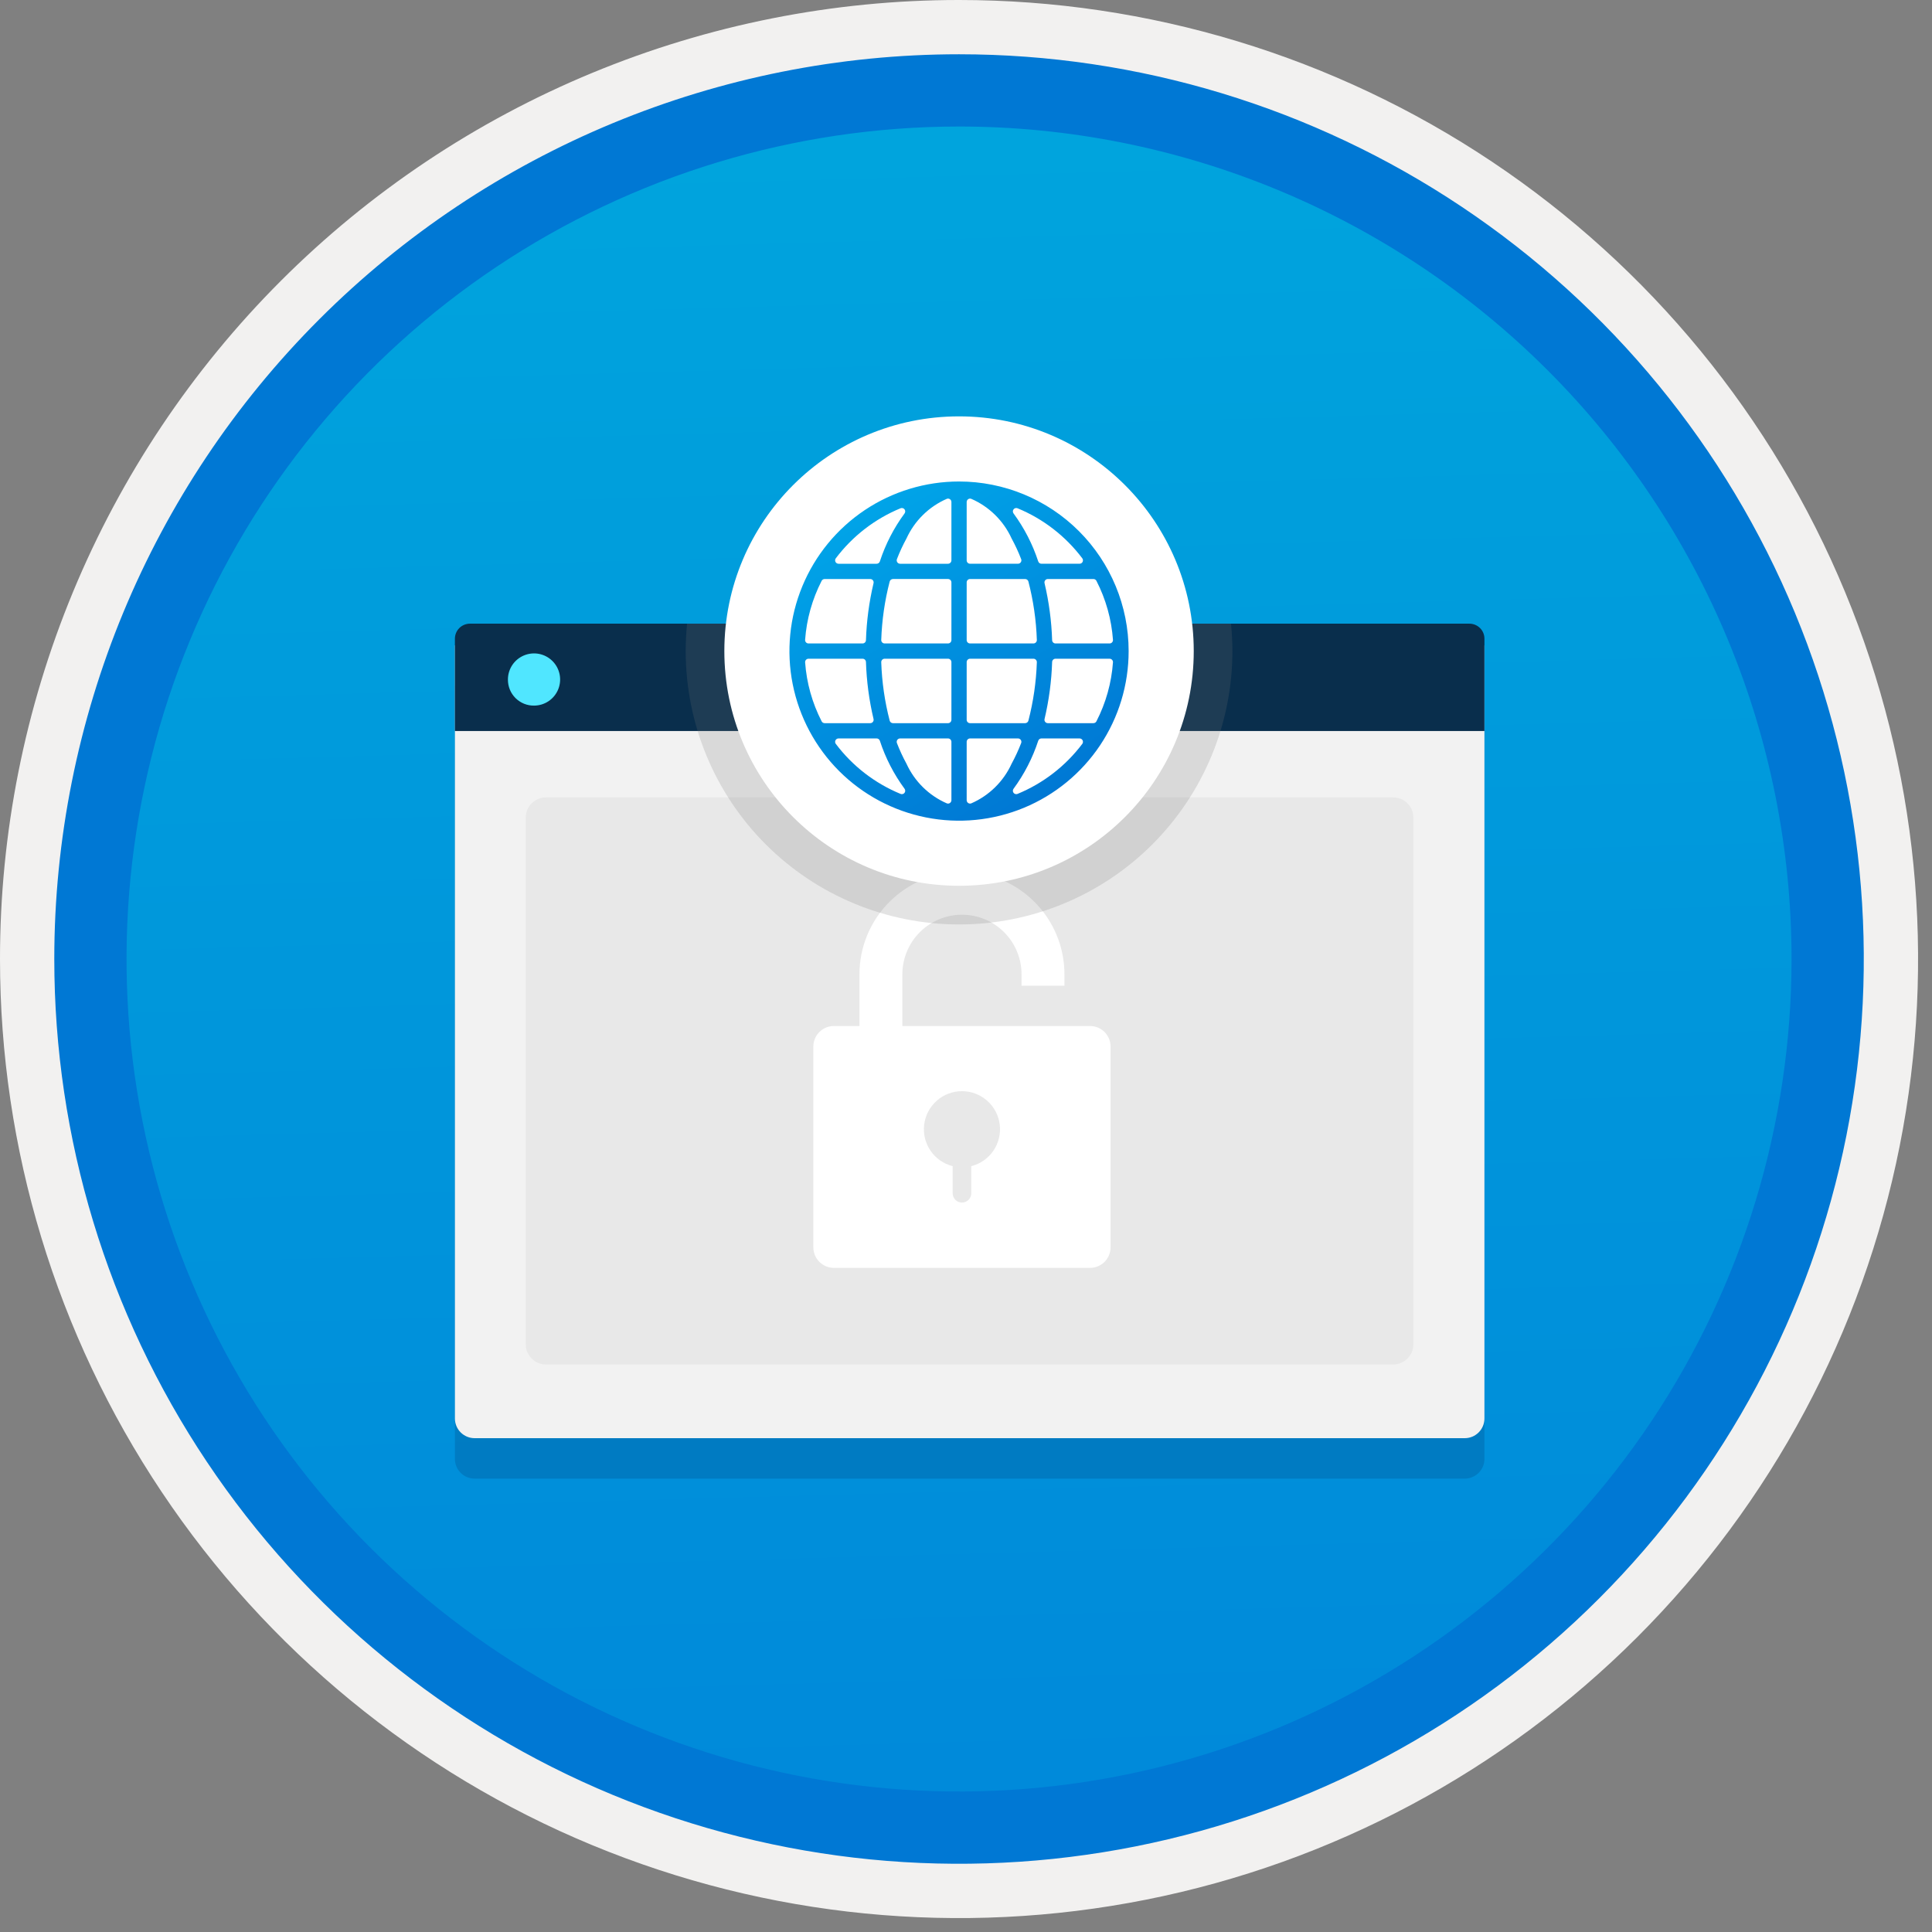 <svg width="100" height="100" viewBox="0 0 100 100" fill="none" xmlns="http://www.w3.org/2000/svg">
<rect x="0" y="0" width="100" height="100" fill="#808080" stroke="none"/>
<g clip-path="url(#clip0)">
<path d="M49.64 96.448C40.382 96.448 31.332 93.703 23.634 88.559C15.936 83.416 9.936 76.105 6.393 67.552C2.85 58.998 1.923 49.586 3.73 40.506C5.536 31.426 9.994 23.085 16.54 16.538C23.087 9.992 31.428 5.534 40.508 3.728C49.588 1.921 59 2.848 67.553 6.391C76.107 9.934 83.418 15.934 88.561 23.632C93.705 31.33 96.45 40.38 96.45 49.638C96.451 55.785 95.24 61.873 92.888 67.552C90.535 73.231 87.088 78.392 82.741 82.739C78.394 87.086 73.234 90.534 67.554 92.886C61.875 95.238 55.787 96.449 49.64 96.448V96.448Z" fill="url(#paint0_linear)"/>
<path fill-rule="evenodd" clip-rule="evenodd" d="M95.54 49.64C95.54 58.718 92.848 67.593 87.805 75.141C82.761 82.689 75.592 88.572 67.205 92.046C58.818 95.52 49.589 96.429 40.685 94.658C31.782 92.887 23.603 88.515 17.184 82.096C10.765 75.677 6.393 67.498 4.622 58.595C2.851 49.691 3.76 40.462 7.234 32.075C10.708 23.688 16.591 16.519 24.139 11.476C31.688 6.432 40.562 3.74 49.64 3.74C55.668 3.74 61.636 4.927 67.205 7.234C72.774 9.541 77.834 12.921 82.096 17.184C86.359 21.446 89.739 26.506 92.046 32.075C94.353 37.644 95.54 43.612 95.54 49.64V49.64ZM49.64 3.62732e-07C59.458 3.62732e-07 69.055 2.911 77.219 8.366C85.382 13.82 91.744 21.573 95.501 30.644C99.258 39.714 100.242 49.695 98.326 59.324C96.411 68.954 91.683 77.799 84.741 84.741C77.799 91.683 68.954 96.411 59.324 98.326C49.695 100.242 39.714 99.258 30.644 95.501C21.573 91.744 13.82 85.382 8.366 77.219C2.911 69.055 3.62732e-07 59.458 3.62732e-07 49.64C-0.001 43.121 1.283 36.666 3.777 30.643C6.271 24.62 9.928 19.147 14.537 14.537C19.147 9.928 24.62 6.271 30.643 3.777C36.666 1.283 43.121 -0.001 49.64 3.62732e-07V3.62732e-07Z" fill="#F2F1F0"/>
<path fill-rule="evenodd" clip-rule="evenodd" d="M92.73 49.639C92.73 58.161 90.202 66.492 85.468 73.578C80.733 80.664 74.003 86.187 66.129 89.449C58.256 92.71 49.592 93.563 41.233 91.901C32.874 90.238 25.197 86.134 19.17 80.108C13.144 74.082 9.04 66.404 7.378 58.045C5.715 49.686 6.568 41.023 9.83 33.149C13.091 25.275 18.614 18.545 25.7 13.811C32.786 9.076 41.117 6.549 49.64 6.549C55.298 6.548 60.902 7.663 66.13 9.828C71.358 11.993 76.108 15.167 80.11 19.169C84.111 23.17 87.285 27.92 89.45 33.148C91.616 38.377 92.73 43.98 92.73 49.639V49.639ZM49.64 2.809C58.902 2.809 67.956 5.555 75.657 10.701C83.358 15.847 89.36 23.16 92.905 31.718C96.449 40.275 97.377 49.691 95.57 58.775C93.763 67.859 89.303 76.203 82.753 82.752C76.204 89.302 67.86 93.762 58.776 95.569C49.691 97.376 40.276 96.448 31.718 92.904C23.161 89.359 15.848 83.357 10.702 75.656C5.556 67.955 2.81 58.901 2.81 49.639C2.811 37.219 7.745 25.308 16.527 16.526C25.309 7.744 37.22 2.81 49.64 2.809V2.809Z" fill="#0078D4"/>
<path opacity="0.2" d="M24.562 76.533H75.818C76.087 76.533 76.345 76.425 76.536 76.235C76.726 76.044 76.834 75.786 76.834 75.517V35.5H23.546V75.517C23.547 75.786 23.654 76.044 23.844 76.235C24.035 76.425 24.293 76.533 24.562 76.533Z" fill="#003067"/>
<path d="M24.562 74.44H75.818C76.087 74.439 76.345 74.332 76.536 74.141C76.726 73.951 76.834 73.693 76.834 73.423V33.406H23.546V73.423C23.547 73.693 23.654 73.951 23.844 74.141C24.035 74.332 24.293 74.439 24.562 74.44V74.44Z" fill="#F2F2F2"/>
<path d="M23.546 37.837H76.834V33.06C76.835 32.958 76.815 32.857 76.776 32.762C76.737 32.667 76.679 32.581 76.607 32.509C76.534 32.437 76.448 32.379 76.354 32.34C76.259 32.301 76.158 32.281 76.055 32.281H24.325C24.223 32.281 24.121 32.301 24.027 32.34C23.932 32.379 23.846 32.437 23.773 32.509C23.701 32.581 23.644 32.667 23.605 32.762C23.566 32.857 23.546 32.958 23.546 33.06L23.546 37.837Z" fill="#092E4C"/>
<path d="M27.645 36.522C27.912 36.521 28.173 36.441 28.395 36.292C28.617 36.143 28.789 35.931 28.891 35.684C28.992 35.437 29.018 35.165 28.965 34.904C28.912 34.642 28.783 34.401 28.593 34.213C28.404 34.025 28.163 33.897 27.9 33.845C27.638 33.794 27.367 33.822 27.12 33.925C26.874 34.028 26.663 34.202 26.515 34.424C26.368 34.647 26.289 34.908 26.29 35.175C26.289 35.353 26.323 35.53 26.39 35.694C26.458 35.859 26.558 36.008 26.684 36.134C26.811 36.259 26.96 36.358 27.125 36.425C27.291 36.492 27.467 36.525 27.645 36.522V36.522Z" fill="#50E6FF"/>
<path d="M72.111 41.273H28.259C27.682 41.273 27.213 41.742 27.213 42.32V69.58C27.213 70.157 27.682 70.626 28.259 70.626H72.111C72.689 70.626 73.157 70.157 73.157 69.58V42.32C73.157 41.742 72.689 41.273 72.111 41.273Z" fill="#E8E8E8"/>
<path fill-rule="evenodd" clip-rule="evenodd" d="M56.419 53.106H46.706V50.431C46.706 50.026 46.786 49.625 46.941 49.251C47.096 48.876 47.323 48.536 47.61 48.25C47.896 47.964 48.236 47.736 48.61 47.581C48.985 47.426 49.386 47.346 49.791 47.346C50.196 47.346 50.597 47.426 50.971 47.581C51.345 47.736 51.685 47.964 51.972 48.25C52.258 48.536 52.485 48.876 52.64 49.251C52.795 49.625 52.875 50.026 52.875 50.431V51.022H55.096V50.431C55.096 49.024 54.538 47.674 53.542 46.679C52.547 45.684 51.198 45.125 49.791 45.125C48.383 45.125 47.034 45.684 46.039 46.679C45.044 47.674 44.485 49.024 44.485 50.431V53.106H43.162C43.023 53.106 42.884 53.133 42.755 53.187C42.626 53.24 42.509 53.319 42.41 53.417C42.311 53.516 42.233 53.633 42.179 53.763C42.126 53.892 42.098 54.03 42.098 54.17V64.561C42.098 64.7 42.126 64.839 42.179 64.968C42.233 65.097 42.311 65.214 42.41 65.313C42.509 65.412 42.626 65.49 42.755 65.544C42.884 65.597 43.023 65.625 43.162 65.625H56.419C56.559 65.625 56.697 65.597 56.826 65.544C56.955 65.49 57.073 65.412 57.172 65.313C57.27 65.214 57.349 65.097 57.402 64.968C57.456 64.839 57.483 64.7 57.483 64.561V54.17C57.483 54.03 57.456 53.892 57.402 53.763C57.349 53.633 57.27 53.516 57.171 53.417C57.073 53.319 56.955 53.24 56.826 53.187C56.697 53.133 56.559 53.106 56.419 53.106V53.106ZM50.272 60.36V61.763C50.272 61.891 50.222 62.013 50.131 62.104C50.041 62.194 49.918 62.245 49.791 62.245C49.663 62.245 49.54 62.194 49.45 62.104C49.36 62.013 49.309 61.891 49.309 61.763V60.36C48.843 60.242 48.436 59.959 48.165 59.562C47.893 59.166 47.776 58.683 47.835 58.206C47.895 57.73 48.126 57.291 48.486 56.973C48.846 56.654 49.31 56.479 49.791 56.479C50.271 56.479 50.735 56.655 51.096 56.973C51.456 57.291 51.687 57.73 51.746 58.207C51.805 58.684 51.688 59.166 51.417 59.562C51.145 59.959 50.738 60.242 50.272 60.36Z" fill="white"/>
<path opacity="0.2" d="M35.564 32.281C35.517 32.748 35.492 33.222 35.492 33.701C35.492 37.453 36.982 41.052 39.636 43.705C42.289 46.359 45.888 47.849 49.64 47.849C53.392 47.849 56.991 46.359 59.645 43.705C62.298 41.052 63.789 37.453 63.789 33.701C63.789 33.222 63.763 32.748 63.717 32.281H35.564Z" fill="#767676"/>
<path d="M49.64 45.848C56.349 45.848 61.788 40.409 61.788 33.699C61.788 26.99 56.349 21.551 49.64 21.551C42.931 21.551 37.492 26.99 37.492 33.699C37.492 40.409 42.931 45.848 49.64 45.848Z" fill="white"/>
<path d="M49.64 24.922C47.904 24.922 46.206 25.437 44.763 26.401C43.319 27.366 42.194 28.737 41.53 30.341C40.865 31.945 40.691 33.71 41.03 35.413C41.369 37.116 42.205 38.68 43.432 39.908C44.66 41.135 46.224 41.971 47.927 42.31C49.63 42.649 51.395 42.475 52.999 41.811C54.603 41.146 55.974 40.021 56.939 38.578C57.904 37.134 58.418 35.437 58.418 33.7C58.418 31.372 57.493 29.139 55.847 27.493C54.201 25.847 51.968 24.922 49.64 24.922V24.922ZM41.848 34.095H44.647C44.693 34.096 44.736 34.113 44.769 34.145C44.801 34.177 44.82 34.22 44.822 34.265C44.854 35.259 44.985 36.246 45.214 37.214C45.221 37.239 45.221 37.267 45.215 37.292C45.21 37.319 45.199 37.343 45.182 37.364C45.166 37.385 45.145 37.402 45.121 37.413C45.097 37.425 45.071 37.431 45.044 37.431H42.685C42.653 37.431 42.621 37.422 42.593 37.406C42.566 37.389 42.543 37.365 42.528 37.336C42.04 36.386 41.749 35.347 41.673 34.282C41.671 34.258 41.674 34.234 41.683 34.212C41.691 34.189 41.703 34.168 41.72 34.151C41.736 34.133 41.756 34.119 41.778 34.11C41.8 34.1 41.824 34.095 41.848 34.095ZM50.035 29.004V25.983C50.035 25.955 50.042 25.927 50.055 25.902C50.068 25.878 50.086 25.856 50.109 25.84C50.132 25.824 50.158 25.813 50.186 25.809C50.213 25.805 50.242 25.808 50.268 25.817C51.196 26.22 51.942 26.953 52.362 27.874C52.549 28.218 52.714 28.573 52.855 28.939C52.865 28.966 52.869 28.994 52.866 29.023C52.863 29.051 52.852 29.079 52.836 29.102C52.82 29.126 52.799 29.145 52.773 29.159C52.748 29.172 52.72 29.179 52.691 29.179H50.211C50.164 29.179 50.119 29.161 50.086 29.128C50.053 29.095 50.035 29.05 50.035 29.004V29.004ZM53.23 30.099C53.486 31.088 53.633 32.102 53.667 33.123C53.668 33.147 53.664 33.17 53.655 33.193C53.647 33.215 53.634 33.235 53.618 33.252C53.601 33.269 53.581 33.282 53.56 33.291C53.538 33.301 53.515 33.305 53.491 33.305H50.211C50.187 33.305 50.165 33.301 50.143 33.292C50.122 33.283 50.103 33.27 50.086 33.254C50.07 33.238 50.057 33.218 50.048 33.197C50.039 33.176 50.035 33.153 50.035 33.13V30.145C50.035 30.122 50.039 30.099 50.048 30.078C50.057 30.057 50.07 30.037 50.086 30.021C50.103 30.005 50.122 29.992 50.143 29.983C50.165 29.974 50.187 29.97 50.211 29.97H53.059C53.098 29.969 53.136 29.982 53.167 30.006C53.197 30.029 53.22 30.062 53.23 30.099V30.099ZM49.245 25.983V29.004C49.245 29.05 49.226 29.095 49.193 29.128C49.16 29.161 49.116 29.18 49.069 29.18H46.589C46.56 29.179 46.532 29.172 46.506 29.159C46.481 29.145 46.459 29.126 46.443 29.102C46.427 29.079 46.417 29.052 46.414 29.023C46.411 28.995 46.414 28.966 46.425 28.939C46.566 28.573 46.73 28.218 46.918 27.874C47.338 26.953 48.084 26.22 49.012 25.817C49.038 25.808 49.066 25.805 49.094 25.809C49.122 25.813 49.148 25.824 49.171 25.84C49.194 25.856 49.212 25.878 49.225 25.902C49.238 25.927 49.245 25.955 49.245 25.983H49.245ZM49.245 30.145V33.13C49.245 33.176 49.226 33.221 49.193 33.254C49.16 33.287 49.116 33.305 49.069 33.305H45.789C45.765 33.305 45.742 33.301 45.72 33.291C45.698 33.282 45.679 33.269 45.662 33.252C45.646 33.235 45.633 33.215 45.624 33.193C45.616 33.17 45.612 33.147 45.613 33.123C45.647 32.102 45.793 31.088 46.05 30.099C46.06 30.062 46.082 30.029 46.113 30.006C46.144 29.982 46.181 29.969 46.22 29.969H49.069C49.092 29.97 49.115 29.974 49.136 29.983C49.158 29.992 49.177 30.005 49.193 30.021C49.21 30.037 49.223 30.057 49.231 30.078C49.24 30.099 49.245 30.122 49.245 30.145H49.245ZM44.647 33.305H41.848C41.824 33.305 41.8 33.3 41.778 33.291C41.756 33.282 41.736 33.268 41.72 33.25C41.703 33.233 41.691 33.212 41.682 33.189C41.674 33.167 41.671 33.143 41.672 33.119C41.749 32.053 42.04 31.015 42.528 30.064C42.543 30.036 42.566 30.012 42.593 29.995C42.621 29.978 42.653 29.969 42.685 29.97H45.044C45.071 29.97 45.097 29.976 45.121 29.987C45.145 29.999 45.166 30.016 45.182 30.037C45.199 30.058 45.21 30.082 45.215 30.108C45.221 30.134 45.221 30.161 45.214 30.187C44.985 31.154 44.854 32.142 44.822 33.135C44.82 33.181 44.801 33.224 44.769 33.256C44.736 33.287 44.693 33.305 44.647 33.305H44.647ZM45.789 34.095H49.069C49.116 34.095 49.16 34.114 49.193 34.147C49.226 34.18 49.245 34.224 49.245 34.271V37.256C49.245 37.302 49.226 37.347 49.193 37.38C49.16 37.413 49.116 37.431 49.069 37.431H46.22C46.181 37.431 46.144 37.419 46.113 37.395C46.082 37.372 46.06 37.339 46.05 37.301C45.793 36.312 45.647 35.298 45.613 34.277C45.612 34.254 45.616 34.23 45.624 34.208C45.633 34.186 45.646 34.166 45.662 34.149C45.678 34.132 45.698 34.119 45.72 34.109C45.742 34.1 45.765 34.095 45.789 34.095H45.789ZM49.245 38.397V41.418C49.245 41.446 49.238 41.473 49.225 41.498C49.212 41.523 49.194 41.545 49.171 41.561C49.148 41.577 49.122 41.588 49.094 41.592C49.066 41.596 49.038 41.593 49.012 41.584C48.084 41.181 47.338 40.448 46.918 39.527C46.73 39.183 46.566 38.827 46.425 38.462C46.414 38.435 46.411 38.406 46.414 38.378C46.417 38.349 46.427 38.322 46.443 38.298C46.459 38.275 46.481 38.255 46.506 38.242C46.532 38.228 46.56 38.221 46.589 38.221H49.069C49.116 38.221 49.16 38.24 49.193 38.273C49.226 38.306 49.245 38.35 49.245 38.397H49.245ZM50.035 41.418V38.397C50.035 38.35 50.053 38.306 50.086 38.273C50.119 38.24 50.164 38.221 50.211 38.221H52.691C52.72 38.221 52.748 38.228 52.773 38.242C52.799 38.255 52.82 38.275 52.836 38.298C52.852 38.322 52.863 38.349 52.866 38.378C52.869 38.406 52.865 38.435 52.855 38.462C52.714 38.827 52.549 39.183 52.362 39.527C51.942 40.448 51.196 41.181 50.268 41.584C50.242 41.593 50.213 41.596 50.186 41.592C50.158 41.588 50.132 41.577 50.109 41.561C50.086 41.545 50.068 41.523 50.055 41.498C50.042 41.473 50.035 41.446 50.035 41.418L50.035 41.418ZM50.035 37.256V34.271C50.035 34.248 50.039 34.225 50.048 34.204C50.057 34.182 50.07 34.163 50.086 34.147C50.103 34.131 50.122 34.118 50.143 34.109C50.165 34.1 50.187 34.095 50.211 34.095H53.491C53.515 34.095 53.538 34.1 53.56 34.109C53.581 34.119 53.601 34.132 53.618 34.149C53.634 34.166 53.647 34.186 53.655 34.208C53.664 34.23 53.668 34.254 53.667 34.277C53.633 35.298 53.486 36.312 53.23 37.301C53.22 37.339 53.197 37.372 53.167 37.395C53.136 37.419 53.098 37.431 53.059 37.431H50.21C50.164 37.431 50.119 37.413 50.086 37.38C50.053 37.347 50.035 37.302 50.035 37.256L50.035 37.256ZM54.633 34.095H57.432C57.456 34.095 57.479 34.1 57.502 34.11C57.523 34.119 57.543 34.133 57.56 34.151C57.576 34.168 57.589 34.189 57.597 34.212C57.605 34.234 57.609 34.258 57.607 34.282C57.531 35.347 57.239 36.386 56.751 37.336C56.736 37.365 56.714 37.389 56.686 37.406C56.659 37.422 56.627 37.431 56.594 37.431H54.236C54.209 37.431 54.183 37.425 54.159 37.413C54.135 37.402 54.114 37.385 54.098 37.364C54.081 37.343 54.07 37.319 54.064 37.292C54.059 37.267 54.059 37.239 54.066 37.214C54.294 36.246 54.426 35.259 54.458 34.265C54.459 34.22 54.478 34.177 54.511 34.145C54.544 34.113 54.587 34.096 54.633 34.095V34.095ZM54.458 33.135C54.426 32.142 54.294 31.154 54.066 30.187C54.059 30.161 54.059 30.134 54.064 30.108C54.07 30.082 54.081 30.058 54.098 30.037C54.114 30.016 54.135 29.999 54.159 29.987C54.183 29.976 54.209 29.97 54.236 29.97H56.594C56.627 29.969 56.659 29.978 56.686 29.995C56.714 30.012 56.736 30.036 56.751 30.064C57.239 31.015 57.531 32.053 57.607 33.119C57.609 33.143 57.605 33.167 57.597 33.189C57.589 33.212 57.576 33.233 57.56 33.25C57.543 33.268 57.523 33.282 57.502 33.291C57.479 33.3 57.456 33.305 57.432 33.305H54.633C54.587 33.305 54.544 33.287 54.511 33.256C54.478 33.224 54.459 33.181 54.458 33.135H54.458ZM55.878 29.179H53.905C53.868 29.179 53.832 29.168 53.803 29.146C53.773 29.125 53.751 29.095 53.739 29.06C53.447 28.17 53.017 27.332 52.462 26.577C52.439 26.547 52.426 26.509 52.425 26.471C52.425 26.433 52.438 26.395 52.461 26.364C52.484 26.334 52.516 26.312 52.553 26.301C52.59 26.291 52.63 26.293 52.666 26.307C53.995 26.855 55.153 27.75 56.019 28.898C56.039 28.924 56.051 28.955 56.053 28.988C56.056 29.02 56.05 29.053 56.036 29.082C56.021 29.111 55.998 29.136 55.971 29.153C55.943 29.17 55.911 29.179 55.878 29.179H55.878ZM46.818 26.577C46.263 27.332 45.832 28.17 45.541 29.06C45.529 29.095 45.507 29.125 45.477 29.146C45.447 29.168 45.412 29.179 45.375 29.18H43.401C43.369 29.179 43.337 29.17 43.309 29.153C43.281 29.136 43.259 29.111 43.244 29.082C43.23 29.053 43.223 29.02 43.226 28.988C43.229 28.955 43.241 28.924 43.261 28.898C44.126 27.75 45.285 26.855 46.614 26.307C46.65 26.293 46.689 26.291 46.726 26.301C46.763 26.312 46.796 26.334 46.819 26.365C46.842 26.395 46.855 26.433 46.854 26.471C46.854 26.509 46.841 26.547 46.818 26.577H46.818ZM43.401 38.221H45.375C45.412 38.221 45.447 38.233 45.477 38.254C45.507 38.276 45.529 38.306 45.541 38.341C45.832 39.231 46.263 40.069 46.818 40.824C46.841 40.854 46.854 40.891 46.854 40.93C46.855 40.968 46.842 41.005 46.819 41.036C46.796 41.067 46.763 41.089 46.726 41.099C46.689 41.11 46.65 41.108 46.614 41.093C45.285 40.546 44.126 39.651 43.261 38.503C43.241 38.477 43.229 38.446 43.226 38.413C43.223 38.38 43.23 38.348 43.244 38.319C43.259 38.289 43.281 38.265 43.309 38.248C43.337 38.23 43.369 38.221 43.401 38.221V38.221ZM52.462 40.824C53.017 40.069 53.447 39.231 53.739 38.341C53.751 38.306 53.773 38.276 53.803 38.254C53.832 38.233 53.868 38.221 53.905 38.221H55.878C55.911 38.221 55.943 38.23 55.971 38.248C55.998 38.265 56.021 38.289 56.036 38.319C56.05 38.348 56.056 38.38 56.053 38.413C56.051 38.446 56.039 38.477 56.019 38.503C55.153 39.651 53.995 40.546 52.666 41.093C52.63 41.108 52.59 41.11 52.553 41.099C52.516 41.089 52.484 41.067 52.461 41.036C52.438 41.006 52.425 40.968 52.425 40.93C52.426 40.891 52.439 40.854 52.462 40.824V40.824Z" fill="url(#paint1_linear)"/>
</g>
<defs>
<linearGradient id="paint0_linear" x1="47.87" y1="-15.155" x2="51.852" y2="130.613" gradientUnits="userSpaceOnUse">
<stop stop-color="#00ABDE"/>
<stop offset="1" stop-color="#007ED8"/>
</linearGradient>
<linearGradient id="paint1_linear" x1="54.03" y1="41.304" x2="45.25" y2="26.097" gradientUnits="userSpaceOnUse">
<stop stop-color="#0078D4"/>
<stop offset="1" stop-color="#00A4E8"/>
</linearGradient>
<clipPath id="clip0">
<rect width="99.28" height="99.28" fill="white"/>
</clipPath>
</defs>
</svg>
